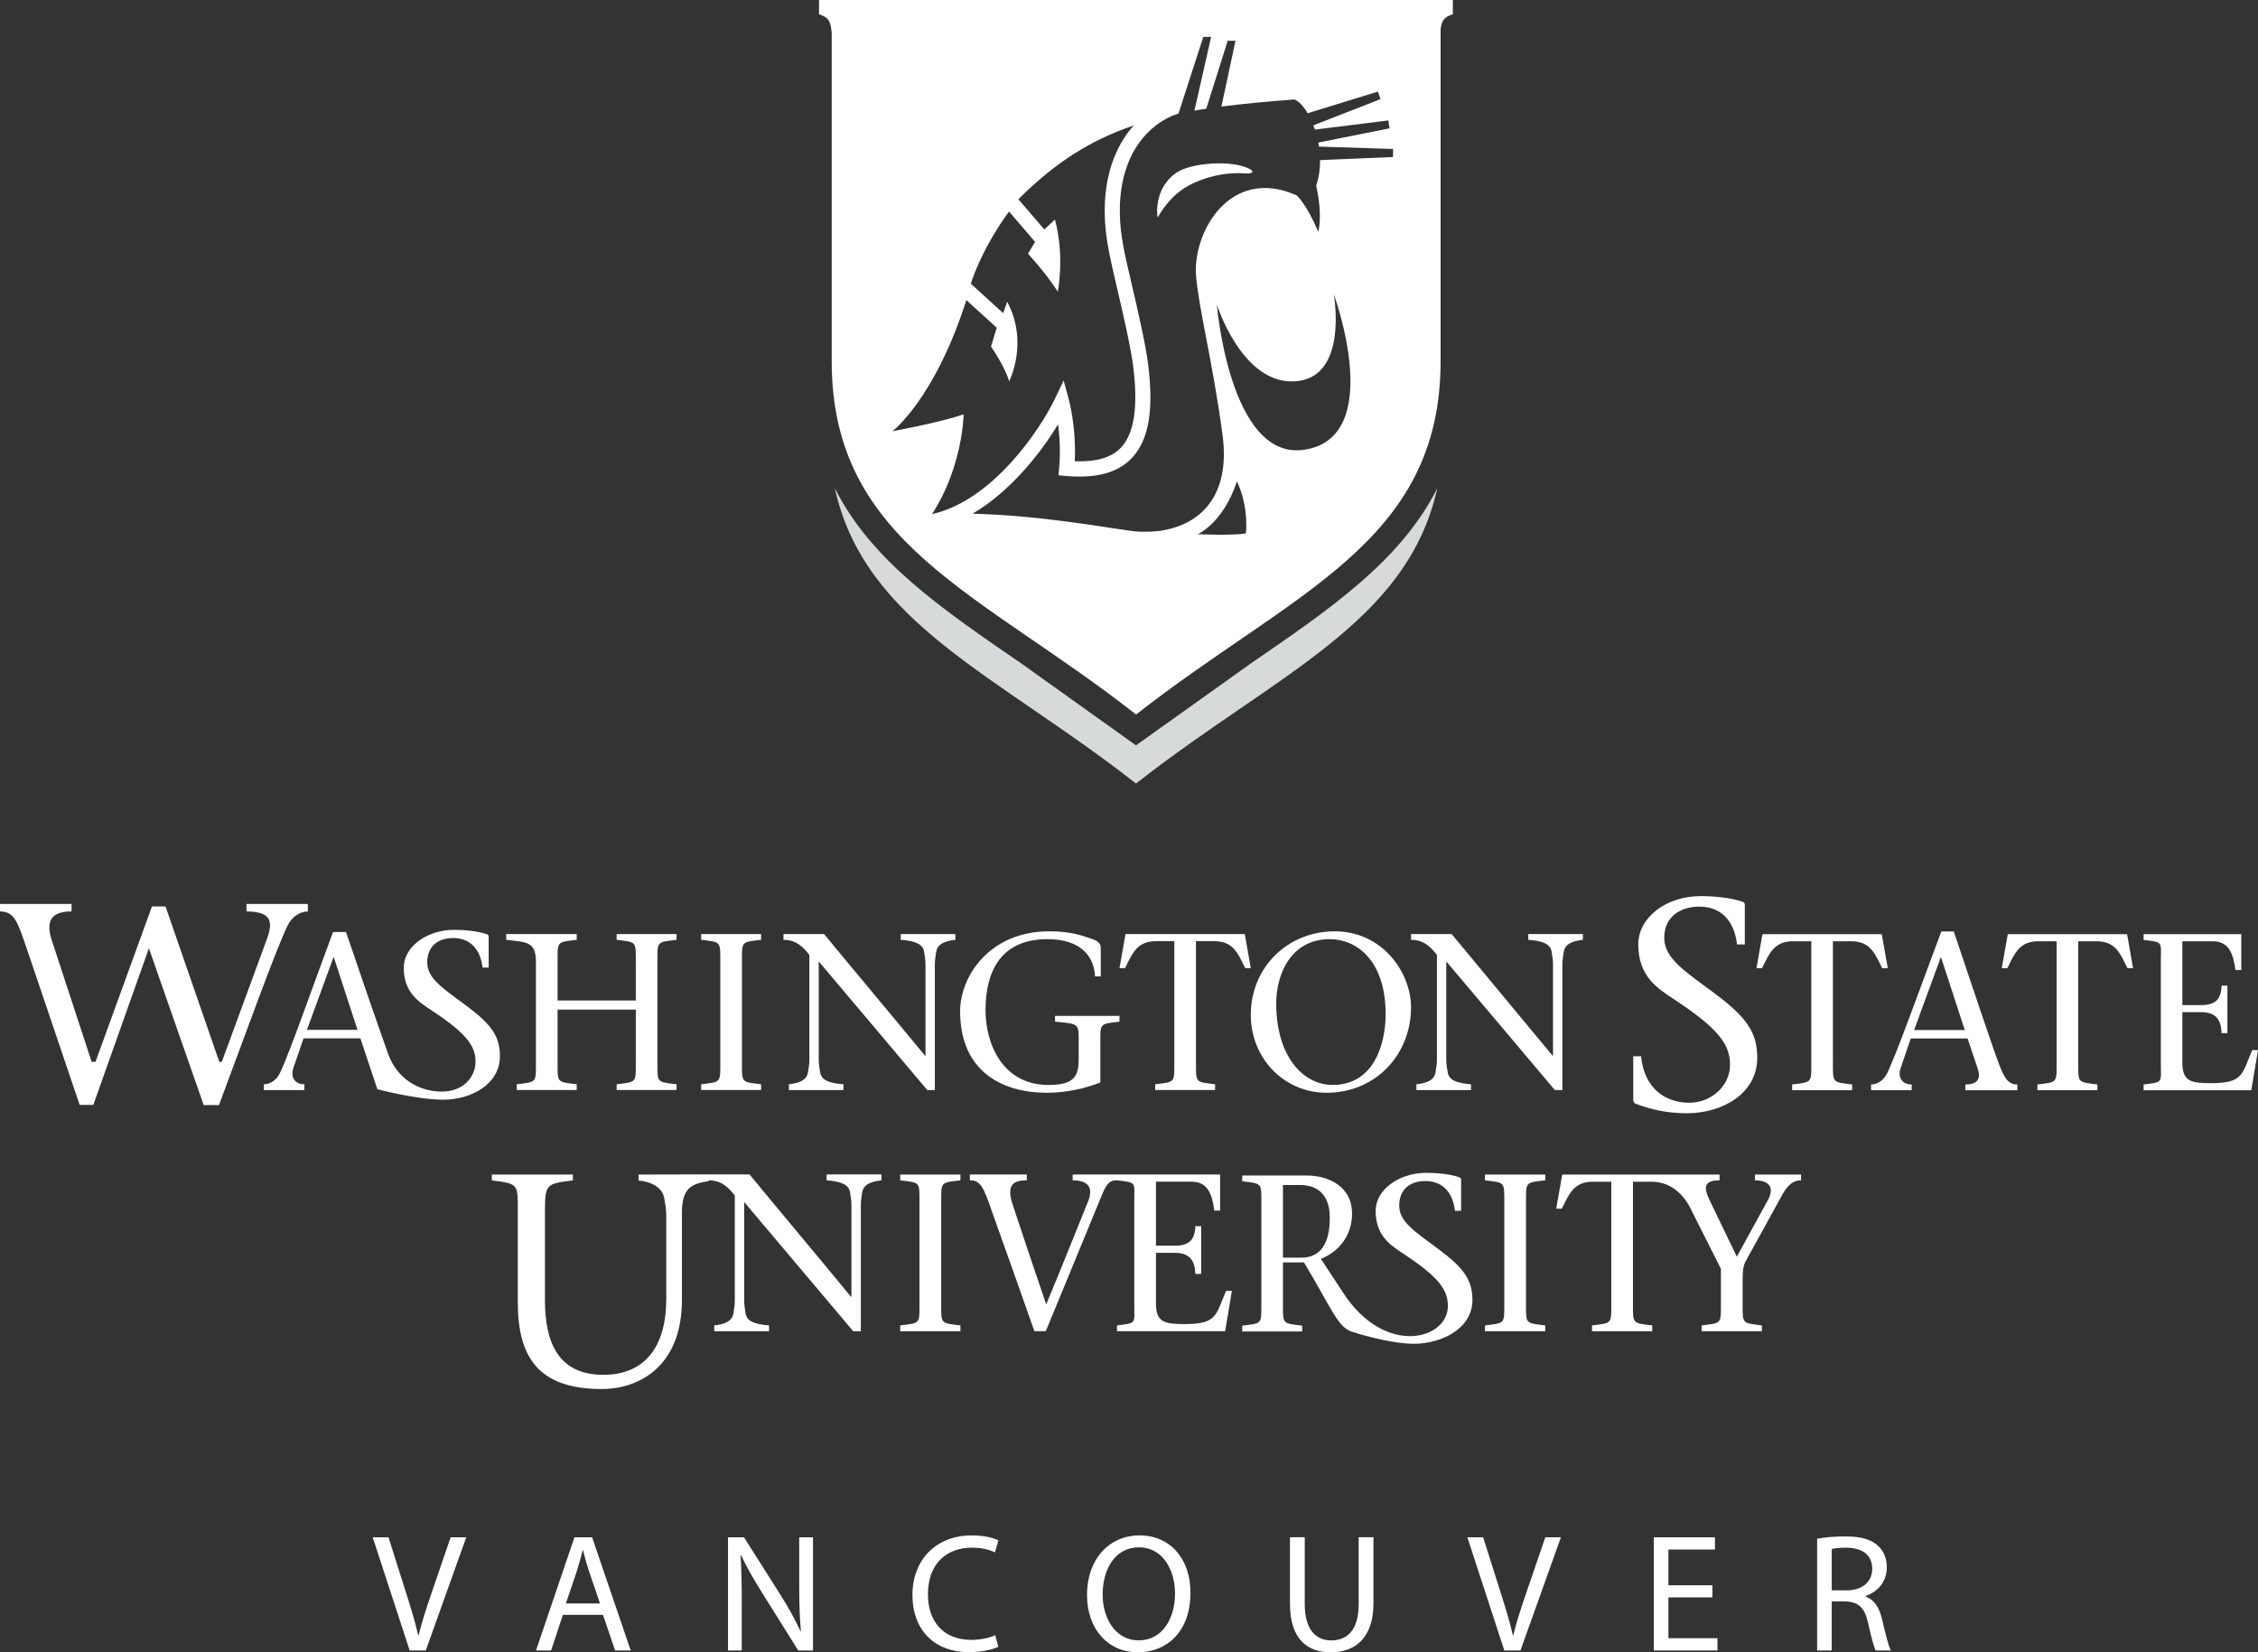 <?xml version="1.0" encoding="utf-8"?>
<!-- Generator: Adobe Illustrator 17.0.0, SVG Export Plug-In . SVG Version: 6.00 Build 0)  -->
<!DOCTYPE svg PUBLIC "-//W3C//DTD SVG 1.1//EN" "http://www.w3.org/Graphics/SVG/1.1/DTD/svg11.dtd">
<svg version="1.1" id="Layer_1" xmlns="http://www.w3.org/2000/svg" xmlns:xlink="http://www.w3.org/1999/xlink" x="0px" y="0px"
	 width="150px" height="109.761px" viewBox="0 0 150 109.761" enable-background="new 0 0 150 109.761" xml:space="preserve">
<rect x="0" y="0" width="150" height="109.761" fill="#333333" stroke="none"/>
<g>
	<g>
		<path fill="#FFFFFF" d="M27.214,109.638l-2.455-7.52h1.049l1.172,3.704c0.323,1.016,0.602,1.93,0.803,2.812h0.022
			c0.212-0.87,0.524-1.819,0.859-2.8l1.272-3.715h1.038l-2.689,7.52L27.214,109.638L27.214,109.638z"/>
		<path fill="#FFFFFF" d="M37.392,107.273l-0.781,2.365h-1.004l2.555-7.52h1.171l2.566,7.52h-1.038l-0.803-2.365H37.392z
			 M39.857,106.514l-0.736-2.165c-0.167-0.491-0.279-0.937-0.391-1.372h-0.022c-0.112,0.446-0.235,0.904-0.379,1.361l-0.736,2.176
			H39.857z"/>
		<path fill="#FFFFFF" d="M48.362,109.638v-7.52h1.06l2.41,3.805c0.558,0.881,0.993,1.673,1.35,2.443l0.022-0.011
			c-0.089-1.004-0.112-1.919-0.112-3.09v-3.147h0.915v7.52h-0.982l-2.388-3.816c-0.524-0.836-1.026-1.696-1.406-2.51l-0.033,0.011
			c0.056,0.949,0.078,1.852,0.078,3.102v3.213C49.276,109.638,48.362,109.638,48.362,109.638z"/>
		<path fill="#FFFFFF" d="M66.317,109.392c-0.357,0.179-1.071,0.357-1.986,0.357c-2.12,0-3.715-1.339-3.715-3.805
			c0-2.354,1.596-3.95,3.927-3.95c0.937,0,1.529,0.201,1.785,0.335l-0.234,0.793c-0.368-0.179-0.893-0.313-1.517-0.313
			c-1.763,0-2.934,1.127-2.934,3.102c0,1.841,1.06,3.024,2.89,3.024c0.591,0,1.194-0.123,1.584-0.313L66.317,109.392z"/>
		<path fill="#FFFFFF" d="M79.084,105.8c0,2.589-1.573,3.961-3.492,3.961c-1.986,0-3.381-1.54-3.381-3.816
			c0-2.387,1.484-3.95,3.492-3.95C77.756,101.995,79.084,103.569,79.084,105.8z M73.249,105.923c0,1.606,0.87,3.045,2.399,3.045
			c1.54,0,2.41-1.417,2.41-3.124c0-1.495-0.781-3.057-2.399-3.057C74.052,102.788,73.249,104.272,73.249,105.923z"/>
		<path fill="#FFFFFF" d="M86.675,102.118v4.452c0,1.684,0.747,2.399,1.751,2.399c1.116,0,1.83-0.736,1.83-2.399v-4.452h0.983v4.385
			c0,2.31-1.217,3.258-2.846,3.258c-1.54,0-2.699-0.881-2.699-3.214v-4.429C85.694,102.118,86.675,102.118,86.675,102.118z"/>
		<path fill="#FFFFFF" d="M99.932,109.638l-2.455-7.52h1.049l1.172,3.704c0.323,1.016,0.602,1.93,0.803,2.812h0.023
			c0.212-0.87,0.524-1.819,0.859-2.8l1.272-3.715h1.038l-2.689,7.52L99.932,109.638L99.932,109.638z"/>
		<path fill="#FFFFFF" d="M113.758,106.112h-2.923v2.712h3.257v0.814h-4.229v-7.52h4.061v0.814h-3.09v2.377h2.923L113.758,106.112
			L113.758,106.112z"/>
		<path fill="#FFFFFF" d="M120.712,102.218c0.49-0.1,1.194-0.156,1.862-0.156c1.038,0,1.707,0.189,2.176,0.614
			c0.379,0.335,0.591,0.847,0.591,1.428c0,0.993-0.624,1.651-1.417,1.919v0.033c0.58,0.201,0.926,0.737,1.105,1.518
			c0.246,1.048,0.424,1.773,0.581,2.064h-1.004c-0.123-0.212-0.29-0.859-0.502-1.796c-0.223-1.038-0.625-1.428-1.507-1.462h-0.915
			v3.258h-0.97L120.712,102.218L120.712,102.218z M121.683,105.644h0.993c1.038,0,1.696-0.569,1.696-1.428
			c0-0.971-0.704-1.395-1.729-1.406c-0.469,0-0.804,0.044-0.96,0.09V105.644z"/>
	</g>
	<g>
		<g>
			<path fill="#FFFFFF" d="M95.618,83.021c-1.569-1.177-2.668-1.835-2.668-2.934c0-1.159,0.816-1.633,1.728-1.633
				c1.254,0,1.85,0.879,1.976,1.979h0.408v-2.056c0-0.078-0.017-0.142-0.11-0.171c-0.628-0.22-1.521-0.297-2.196-0.297
				c-1.805,0-3.371,1.112-3.371,2.525c0,0.763,0.211,1.31,0.518,1.729h-0.006c0.008,0.007,0.015,0.012,0.02,0.018
				c0.382,0.507,0.903,0.831,1.365,1.139c2.354,1.554,2.883,2.385,2.902,3.403c0.044,2.265-4.196,3.455-6.988-0.895l-1.449-2.205
				c1.141-0.444,2.071-1.495,2.071-3.02c0-1.734-1.496-2.514-2.988-2.514h-4.31v0.383c1.332,0.159,1.272,0.089,1.272,1.463v6.66
				c0,1.381,0.06,1.304-1.272,1.466v0.385h3.983v-0.385c-1.334-0.162-1.276-0.084-1.276-1.466v-2.736h1.395
				c1.788,2.975,2.233,4.267,3.134,4.587c0.203,0.071,2.524,0.818,4.165,0.818c1.883,0,3.893-1.035,3.893-2.901
				C97.812,85.061,97.279,84.259,95.618,83.021z M86.459,83.542h-1.232v-4.824h1.14c1.079,0,1.972,0.561,1.972,2.177
				C88.338,82.567,87.745,83.542,86.459,83.542z"/>
			<path fill="#FFFFFF" d="M56.68,88.431c0,0,0,0-7.243-8.582v6.575c0,0.311,0.061,0.564,0.087,0.802
				c0.077,0.536,0.584,0.744,1.564,0.819v0.386h-3.644v-0.386c0.717-0.076,1.205-0.283,1.279-0.819
				c0.03-0.238,0.09-0.491,0.09-0.802v-7.005c-0.415-0.535-0.88-1.011-1.724-1.011v-0.391h2.704
				c2.217,2.695,4.524,5.431,6.739,8.125h0.03v-6.115c0-0.313-0.061-0.564-0.091-0.803c-0.076-0.535-0.577-0.741-1.56-0.816v-0.391
				h3.643v0.391c-0.698,0.075-1.205,0.281-1.281,0.816c-0.029,0.239-0.087,0.49-0.087,0.803v8.405L56.68,88.431L56.68,88.431z"/>
			<path fill="#FFFFFF" d="M62.524,86.571c0,1.386-0.059,1.309,1.278,1.474v0.386h-4v-0.386c1.34-0.165,1.279-0.088,1.279-1.474
				v-6.692c0-1.38,0.061-1.31-1.279-1.471v-0.385h4v0.385c-1.337,0.161-1.278,0.091-1.278,1.471V86.571z"/>
			<path fill="#FFFFFF" d="M81.447,85.752c-0.684,1.593-0.58,2.204-2.735,2.204c-1.339,0-1.921-0.106-1.921-1.372v-3.36h1.252
				c0.995,0,1.339,0.524,1.366,1.4h0.386v-3.17h-0.386c-0.027,0.922-0.431,1.295-1.366,1.295h-1.252v-4.251h2.362
				c1.068,0,1.368,0.815,1.515,1.917h0.386v-2.393h-6.85h-2.946v0.385c1.009,0,1.397,0.459,1.025,1.398
				c-0.922,2.276-1.83,4.564-2.783,6.84c-0.772-2.259-1.634-4.816-2.211-6.572c-0.494-1.43,0.103-1.667,0.922-1.667v-0.385h-3.783
				v0.385c0.717,0,0.908,0.459,1.461,2.052c0.906,2.528,1.919,5.398,2.826,7.972h0.757c1.251-3.049,2.515-6.084,3.763-9.13
				c0.313-0.745,0.535-0.894,0.969-0.894c1.338,0.161,1.146,0.091,1.146,1.471v6.692c0,1.386,0.192,1.309-1.146,1.474v0.386h7.184
				l0.446-2.678L81.447,85.752L81.447,85.752z"/>
			<path fill="#FFFFFF" d="M101.374,86.571c0,1.386-0.063,1.309,1.277,1.474v0.386h-4.002v-0.386
				c1.34-0.165,1.281-0.088,1.281-1.474v-6.692c0-1.38,0.059-1.31-1.281-1.471v-0.385h4.002v0.385
				c-1.341,0.161-1.277,0.091-1.277,1.471V86.571z"/>
			<path fill="#FFFFFF" d="M116.583,78.022v0.385c0.877,0,1.353,0.429,0.846,1.337l-2.05,3.736l-1.801-3.736
				c-0.373-0.774-0.475-1.337,0.653-1.337v-0.385h-2.492h-1.032h-6.926l-0.402,2.271h0.373c0.487-0.98,0.786-1.795,2.079-1.795
				h1.208v8.073c0,1.386,0.058,1.309-1.281,1.474v0.386h4.001v-0.386c-1.337-0.165-1.28-0.088-1.28-1.474v-8.073h1.207
				c1.219,0,2.039,0.727,2.541,1.631l2.094,4.154v2.287c0,1.386,0.062,1.309-1.277,1.474v0.386h3.999v-0.386
				c-1.336-0.165-1.278-0.088-1.278-1.474v-1.666c0-0.37,0.029-0.789,0.18-1.085l2.482-4.506c0.402-0.714,0.804-0.906,1.22-0.906
				v-0.385H116.583z"/>
			<path fill="#FFFFFF" d="M47.106,78.013l-4.687,0.012v0.389c0.938,0.101,1.62,0.515,1.718,1.236
				c0.04,0.317,0.123,0.657,0.123,1.077v5.56c0,3.203-1.444,5.04-4.182,5.04c-2.981,0-3.876-2.139-3.876-4.941v-5.86
				c0-1.86,0.055-1.893,1.855-2.113v-0.389h-5.383v0.389c1.803,0.22,1.723,0.253,1.723,2.113v5.961c0,3.62,1.319,5.783,5.578,5.783
				c2.581,0,5.325-1.601,5.325-5.902v-5.641c0-0.035,0-0.067,0-0.1c-0.019-1.736,0.656-1.989,1.793-2.173L47.106,78.013z"/>
		</g>
		<g>
			<path fill="#FFFFFF" d="M37.04,70.561c0,1.377-0.059,1.302,1.272,1.466v0.383h-3.983v-0.383c1.333-0.164,1.273-0.089,1.273-1.466
				v-6.667c0-1.375-0.641-1.301-1.974-1.464v-0.383h4.683v0.383c-1.332,0.163-1.272,0.089-1.272,1.464v2.565h5.198v-2.565
				c0-1.375,0.058-1.301-1.274-1.464v-0.383h3.983v0.383c-1.332,0.163-1.274,0.089-1.274,1.464v6.667
				c0,1.377-0.058,1.302,1.274,1.466v0.383h-3.983v-0.383c1.333-0.164,1.274-0.089,1.274-1.466v-3.497H37.04V70.561z"/>
			<path fill="#FFFFFF" d="M49.288,70.561c0,1.377-0.061,1.302,1.272,1.466v0.383h-3.982v-0.383
				c1.332-0.164,1.272-0.089,1.272-1.466v-6.667c0-1.375,0.059-1.301-1.272-1.464v-0.383h3.982v0.383
				c-1.333,0.163-1.272,0.089-1.272,1.464V70.561z"/>
			<path fill="#FFFFFF" d="M61.599,72.411c-2.355-2.782-4.799-5.702-7.21-8.545v6.547c0,0.309,0.058,0.562,0.09,0.798
				c0.073,0.535,0.575,0.739,1.552,0.816v0.383h-3.627v-0.383c0.71-0.077,1.199-0.281,1.274-0.816
				c0.029-0.236,0.089-0.49,0.089-0.798v-6.976c-0.417-0.532-0.874-1.006-1.719-1.006v-0.383h2.695
				c2.207,2.678,4.501,5.404,6.708,8.083h0.029v-6.085c0-0.312-0.059-0.565-0.089-0.801c-0.073-0.534-0.578-0.739-1.555-0.814
				v-0.383h3.629v0.383c-0.696,0.075-1.199,0.28-1.275,0.814c-0.028,0.236-0.088,0.489-0.088,0.801v8.365H61.599z"/>
			<path fill="#FFFFFF" d="M63.781,67.169c0-2.28,1.926-5.303,5.923-5.303c1.435,0,2.116,0.268,2.843,0.507
				c0.414,0.133,0.577,0.338,0.577,0.576v1.91H72.74c-0.044-1.185-0.8-2.472-3.154-2.472c-3.095,0-4.103,2.131-4.116,4.664
				c-0.016,2.338,1.168,5.022,4.175,5.022c1.851,0,2.013-0.685,2.013-1.837v-0.905c0-1.378,0.058-1.302-1.57-1.466v-0.383h4.28
				v0.383c-1.332,0.164-1.272,0.088-1.272,1.466v2.578c-0.948,0.37-2.192,0.682-3.54,0.682
				C66.521,72.59,63.781,71.138,63.781,67.169z"/>
			<path fill="#FFFFFF" d="M79.449,70.561c0,1.377-0.059,1.302,1.272,1.466v0.383h-3.982v-0.383
				c1.331-0.164,1.272-0.089,1.272-1.466V62.52H76.81c-1.289,0-1.583,0.812-2.072,1.791h-0.37l0.401-2.263h7.922l0.399,2.263h-0.369
				c-0.488-0.979-0.784-1.791-2.073-1.791h-1.199C79.449,62.52,79.449,70.561,79.449,70.561z"/>
			<path fill="#FFFFFF" d="M83.091,67.42c0-3.2,2.488-5.554,5.568-5.554c3.212,0,5.077,2.77,5.077,5.052
				c0,3.125-2.339,5.672-5.612,5.672C85.296,72.59,83.091,70.295,83.091,67.42z M92.048,67.362c0-3.54-1.909-4.976-3.717-4.976
				c-2.516,0-3.551,2.249-3.551,4.264c0,3.585,1.834,5.422,3.744,5.422C91.279,72.072,92.048,69.347,92.048,67.362z"/>
			<path fill="#FFFFFF" d="M103.289,72.411c-2.356-2.782-4.797-5.702-7.213-8.545v6.547c0,0.309,0.06,0.562,0.091,0.798
				c0.073,0.535,0.577,0.739,1.553,0.816v0.383h-3.627v-0.383c0.711-0.077,1.199-0.281,1.273-0.816c0.03-0.236,0.09-0.49,0.09-0.798
				v-6.976c-0.415-0.532-0.874-1.006-1.72-1.006v-0.383h2.697c2.207,2.678,4.499,5.404,6.708,8.083h0.027v-6.085
				c0-0.312-0.059-0.565-0.089-0.801c-0.073-0.534-0.575-0.739-1.555-0.814v-0.383h3.628v0.383c-0.696,0.075-1.198,0.28-1.272,0.814
				c-0.03,0.236-0.089,0.489-0.089,0.801v8.365H103.289z"/>
			<path fill="#FFFFFF" d="M20.379,60.064v-0.016h-4.005v0.497c1.546,0.017,1.798,0.568,1.392,1.737l-3.031,8.255h-0.167
				l-3.57-10.319h-0.904l-3.75,10.319H6.088l-2.688-8.2c-0.382-1.298,0.152-1.792,1.354-1.792v-0.497H0v0.497
				c1.01,0,1.192,0.786,1.84,2.651l3.451,10.2H6.2l3.692-10.404l3.639,10.415h1.017c1.556-4.143,3.749-10.27,4.554-11.919
				c0.3-0.619,0.843-0.938,1.349-0.938v-0.486C20.451,60.064,20.379,60.064,20.379,60.064z"/>
			<path fill="#FFFFFF" d="M31.03,66.848c-1.559-1.168-2.649-1.823-2.649-2.914c0-1.152,0.81-1.622,1.714-1.622
				c1.247,0,1.837,0.874,1.963,1.965h0.404v-2.042c0-0.078-0.016-0.14-0.109-0.171c-0.623-0.218-1.511-0.297-2.182-0.297
				c-1.791,0-3.349,1.107-3.349,2.51c0,0.761,0.209,1.301,0.516,1.718h-0.005c0.006,0.005,0.012,0.011,0.019,0.016
				c0.376,0.506,0.895,0.827,1.354,1.133c2.338,1.542,2.883,2.368,2.883,3.381c0,0.942-0.708,1.885-2.01,1.979
				c-1.333,0.096-3.049-0.549-3.77-2.421c-0.641-1.794-1.945-5.568-2.825-8.172h-0.858c-1.23,3.273-2.895,8.071-3.533,9.374
				c-0.235,0.49-0.664,0.741-1.065,0.741v0.385h0.64h2.054v-0.385c-0.651,0-0.932-0.488-0.74-1.067l0.682-1.984h3.776l0.636,1.91
				l0.491,1.472c0,0,2.648,0.694,4.371,0.694c1.87,0,3.771-1.029,3.771-2.883C33.211,68.874,32.681,68.079,31.03,66.848z
				 M20.389,68.412L22.15,63.6h0.029l1.571,4.812C23.75,68.412,20.389,68.412,20.389,68.412z"/>
		</g>
		<g>
			<path fill="#FFFFFF" d="M115.391,62.737c-0.158-1.397-0.917-2.513-2.508-2.513c-1.158,0-2.326,0.598-2.326,2.071
				c0,1.396,1.395,2.231,3.389,3.727c2.109,1.574,2.789,2.59,2.789,4.244c0,2.37-2.299,3.685-4.688,3.685
				c-1.277,0-2.374-0.241-3.409-0.638c-0.078-0.04-0.14-0.12-0.14-0.276v-2.873h0.518c0.222,2.21,1.672,3.089,3.21,3.089
				c1.413,0,2.7-1.076,2.7-2.529c0-1.297-0.697-2.353-3.686-4.321c-1.075-0.716-2.409-1.498-2.409-3.665
				c0-1.799,1.856-3.211,4.148-3.211c0.858,0,1.993,0.099,2.79,0.38c0.12,0.036,0.139,0.12,0.139,0.219v2.612L115.391,62.737
				L115.391,62.737z"/>
			<path fill="#FFFFFF" d="M121.762,70.571c0,1.38-0.057,1.301,1.276,1.469v0.381h-3.986V72.04c1.333-0.168,1.275-0.089,1.275-1.469
				v-8.045h-1.202c-1.288,0-1.585,0.816-2.073,1.791h-0.367l0.397-2.263h7.924l0.401,2.263h-0.371
				c-0.488-0.975-0.784-1.791-2.071-1.791h-1.203C121.762,62.526,121.762,70.571,121.762,70.571z"/>
			<path fill="#FFFFFF" d="M126.933,68.984l-0.679,1.986c-0.193,0.581,0.088,1.069,0.739,1.069v0.381h-2.696v-0.38
				c0.399,0,0.83-0.257,1.066-0.743c0.637-1.305,2.369-6.146,3.6-9.421h0.828c1.008,2.977,2.518,7.543,3.021,8.86
				c0.329,0.826,0.564,1.305,1.201,1.305v0.381h-3.452V72.04c0.933,0,1.025-0.489,0.788-1.144l-0.64-1.912H126.933z M130.52,68.424
				l-1.57-4.816h-0.029l-1.765,4.816H130.52z"/>
			<path fill="#FFFFFF" d="M138.06,70.571c0,1.38-0.06,1.301,1.272,1.469v0.381h-3.985V72.04c1.334-0.168,1.276-0.089,1.276-1.469
				v-8.045h-1.201c-1.29,0-1.583,0.816-2.074,1.791h-0.371l0.402-2.263h7.925l0.397,2.263h-0.371
				c-0.485-0.975-0.781-1.791-2.069-1.791h-1.201L138.06,70.571L138.06,70.571z"/>
			<path fill="#FFFFFF" d="M142.401,72.04c1.336-0.168,1.144-0.089,1.144-1.469v-6.667c0-1.377,0.192-1.304-1.144-1.466v-0.383
				h6.488v2.38h-0.387c-0.148-1.092-0.441-1.908-1.508-1.908h-2.019v4.241h1.244c0.933,0,1.336-0.372,1.361-1.291h0.388v3.152
				h-0.388c-0.025-0.875-0.367-1.393-1.361-1.393h-1.244v3.347c0,1.264,0.58,1.369,1.914,1.369c2.147,0,2.043-0.609,2.727-2.195H150
				l-0.446,2.665h-7.152V72.04H142.401z"/>
		</g>
	</g>
</g>
<path fill="#D7DADB" d="M83.051,44.1l-7.586,5.414l-7.58-5.414c-5.39-3.694-10.009-6.861-12.429-11.672
	c2,9.019,10.794,12.39,20.009,19.622c9.216-7.232,18.016-10.604,20.016-19.622C93.059,37.238,88.439,40.406,83.051,44.1z"/>
<g>
	<path fill="#FFFFFF" d="M83,11.217c-1.168-0.616-3.885-0.407-4.848,0.253c-1.542,1.055-1.281,2.931-1.244,2.976
		c0.307-0.538,0.829-1.294,1.591-1.831c0.977-0.687,2.64-1.216,4.198-1.097C83.094,11.551,83.427,11.447,83,11.217z"/>
	<path fill="#FFFFFF" d="M54.409,0v0.946c0.585,0.203,0.778,0.389,0.841,1.247V23.99c0,12.125,9.84,15.328,20.222,23.475
		C85.855,39.319,95.7,36.116,95.7,23.99V1.949c0.077-0.662,0.288-0.822,0.814-1.003V0H54.409z M61.914,34.152
		c2.053-3.157,2.1-6.624,2.101-6.625c-1.688,0.569-4.727,1.118-4.727,1.118s2.808-2.132,4.908-8.709l2.017,1.833l-0.378,1.255
		c0,0,0.957,1.377,1.2,2.312c0,0,1.33-2.56-0.129-5.296l-0.263,0.762l-0.791-0.719l-1.358-1.238c0,0,0.62-2.158,2.531-4.791
		l0.181,0.201l1.555,1.812l-0.472,0.792c0,0,1.072,1.123,1.98,2.51c0,0,0.476-2.296-0.188-4.786l-0.706,0.66l-1.724-2.008
		c2.454-2.455,4.831-3.943,7.662-4.901c-0.173,0.195-0.336,0.4-0.488,0.617c-0.961,1.367-1.94,3.831-1.15,7.803
		c0.122,0.62,0.325,1.498,0.542,2.425c0.421,1.815,0.898,3.874,1.062,5.168c0.338,2.703,0.066,4.469-0.832,5.407
		c-0.63,0.652-1.637,0.937-3.05,0.885c0.011-0.219,0.017-0.437,0.017-0.645c0-1.902-0.383-3.338-0.401-3.411l-0.354-1.307
		l-0.583,1.221c-0.922,1.925-4.057,6.72-8.155,7.655C61.919,34.152,61.916,34.152,61.914,34.152z M82.767,35.427
		c-0.743,0.167-3.201,0.058-3.201,0.058s1.684-0.718,2.603-3.507C82.981,33.678,82.767,35.427,82.767,35.427z M86.596,29.882
		c-4.912,0.68-5.76-9.652-5.76-9.652s1.656,5.287,5.16,5.103c3.629-0.193,2.606-5.793,2.606-5.793S92.131,29.116,86.596,29.882z
		 M92.539,10.43l-4.846,0.206c0.005,0.574-0.073,1.151-0.26,1.698c0.453,1.985,0.143,3.063,0.143,3.063
		c-0.813-1.893-1.435-2.417-1.435-2.417c-4.448-1.987-6.948,2.5-6.682,5.393c0.22,2.376,1.077,5.532,1.75,10.481
		c0.566,4.165-1.537,5.962-3.959,6.377c-0.052,0.009-0.103,0.019-0.156,0.027c-0.013,0-0.024,0.005-0.037,0.005
		c-0.391,0.05-0.811,0.069-1.251,0.056c-0.016,0-0.031,0-0.043,0c-0.049,0-0.098-0.006-0.145-0.006
		c-0.188-0.013-0.377-0.03-0.562-0.056c-1.88-0.258-6.095-1.027-10.447-1.132c2.56-1.501,4.562-4.093,5.678-5.935
		c0.067,0.511,0.122,1.132,0.122,1.817c0,0.342-0.015,0.698-0.048,1.067l-0.042,0.499l0.5,0.045
		c2.003,0.174,3.427-0.208,4.348-1.169c1.142-1.187,1.49-3.167,1.107-6.229c-0.169-1.347-0.652-3.431-1.078-5.271
		c-0.216-0.921-0.42-1.79-0.537-2.396c-0.72-3.62,0.137-5.819,0.983-7.024c0.667-0.948,1.584-1.638,2.59-1.972
		c0.018-0.001,0.033-0.006,0.053-0.006l1.65-5.097h0.52L79.347,7.35c0.258-0.049,0.52-0.089,0.786-0.128l1.424-4.514h0.517
		L81.139,7.08c1.479-0.192,3.08-0.339,4.858-0.473c0.289,0.121,0.596,0.452,0.873,0.916l4.667-1.44l0.169,0.502l-4.456,1.74
		c0.035,0.091,0.068,0.188,0.103,0.283l4.873-0.607l0.082,0.525l-4.733,0.946c0.018,0.089,0.031,0.177,0.044,0.267l4.926,0.157
		L92.539,10.43z"/>
</g>
</svg>
